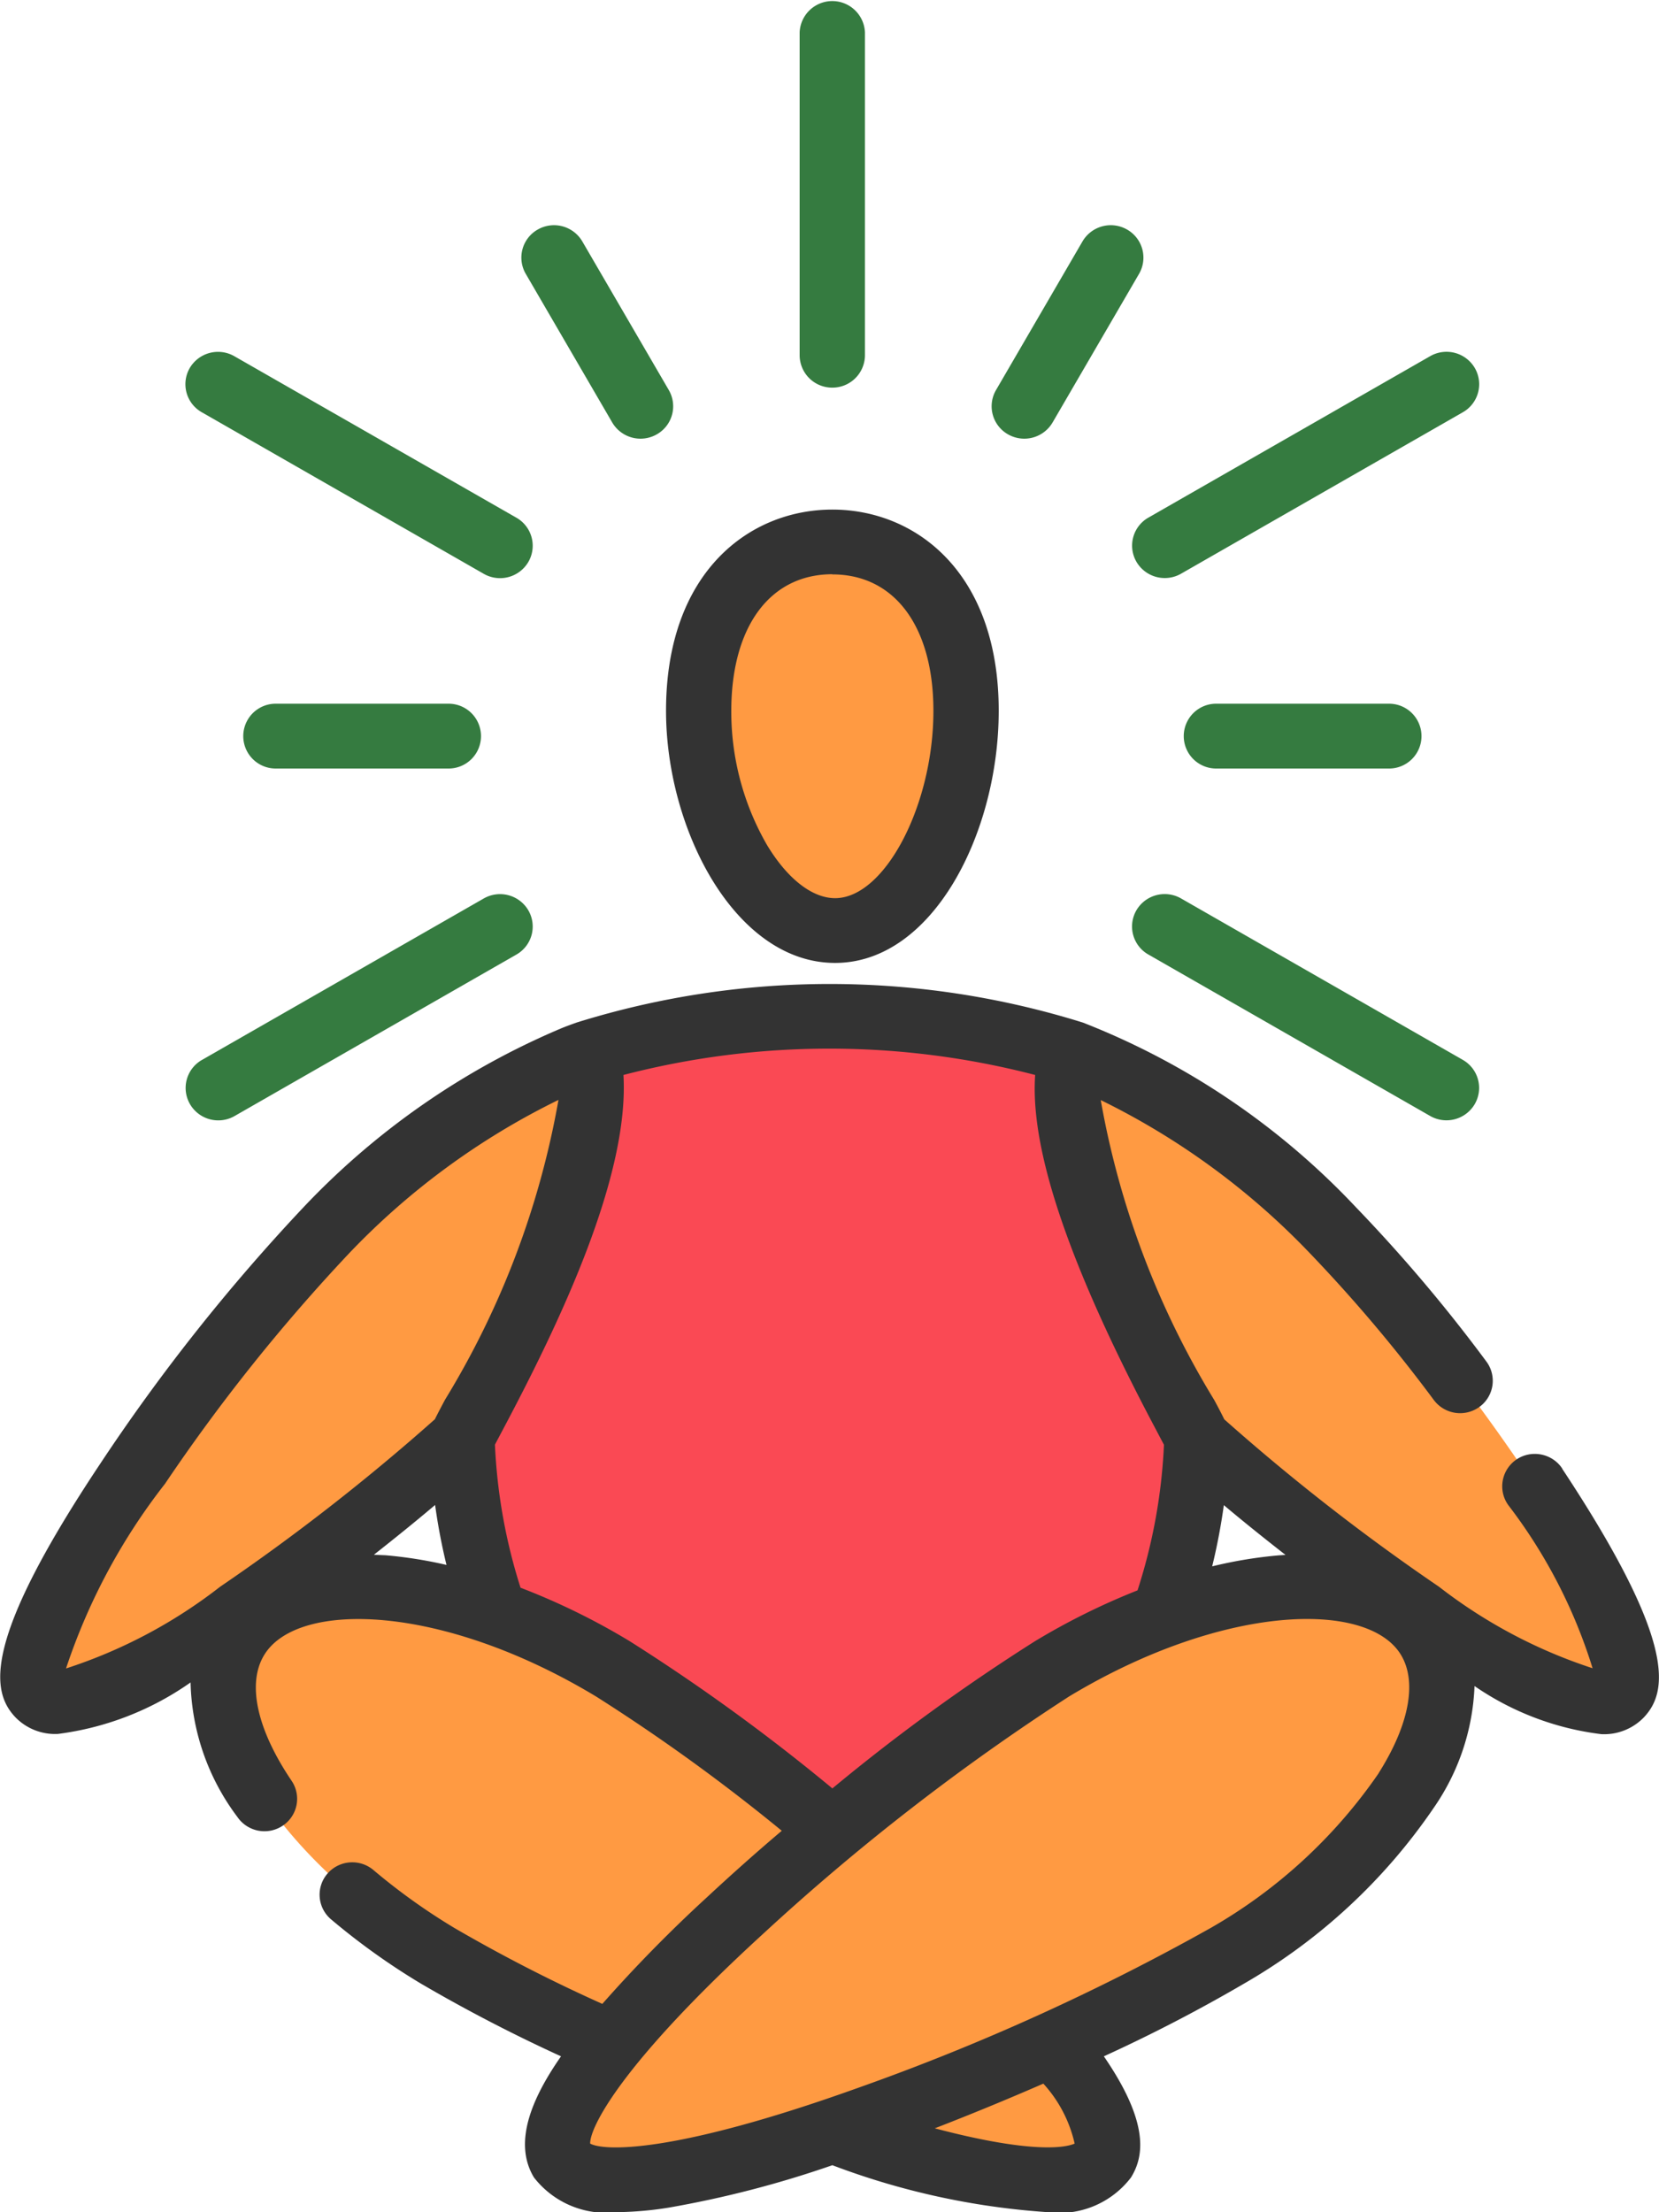 <svg xmlns="http://www.w3.org/2000/svg" width="30" height="40" viewBox="0 0 30 40"><g transform="translate(-65.479)"><path d="M81.38,242.276a32.136,32.136,0,0,1-6.7,4.956h0c-.747.358-1.317.49-1.544.251-.841-.884,3.325-6.55,5.2-8.412a15.418,15.418,0,0,1,2.973-2.369,11.261,11.261,0,0,1,6.123-1.493C88.656,235.21,83.237,240.4,81.38,242.276Z" transform="translate(-6.951 -216.834)" fill="#ff9a42"/><path d="M268.206,247.485c-.215.226-.737.119-1.427-.2h0a31.614,31.614,0,0,1-6.817-5.01c-.981-.993-2.956-2.91-4.42-4.5-1.308-1.416-2.208-2.57-1.63-2.57.532,0,1.042.018,1.537.061a10.486,10.486,0,0,1,5.692,2.173,17.681,17.681,0,0,1,1.865,1.627C264.881,240.935,269.047,246.6,268.206,247.485Z" transform="translate(-173.432 -216.835)" fill="#ff9a42"/><path d="M184.89,242.845a9.571,9.571,0,0,1-2.419,6.223,5.8,5.8,0,0,1-4.226,1.95c-3.573,0-6.486-3.624-6.645-8.173,0-.129,2.81-4.761,2.268-6.972a14.785,14.785,0,0,1,8.754,0C182.08,238.084,184.895,242.716,184.89,242.845Z" transform="translate(-97.766 -216.834)" fill="#fa4954"/><path d="M123.713,368.722c-2.887-1.74-5.938-1.989-6.814-.557s.753,4,3.64,5.743,11.165,5.139,12.041,3.707S126.6,370.462,123.713,368.722Z" transform="translate(-47.153 -338.545)" fill="#ff9a42"/><path d="M202.452,368.722c2.887-1.74,5.938-1.989,6.814-.557s-.753,4-3.64,5.743-11.165,5.139-12.041,3.707S199.565,370.462,202.452,368.722Z" transform="translate(-117.95 -338.545)" fill="#ff9a42"/><path d="M230.792,128.458c0-1.988-1.082-3.053-2.418-3.053s-2.418,1.064-2.418,3.053,1.132,3.973,2.467,3.973S230.792,130.446,230.792,128.458Z" transform="translate(-147.844 -115.608)" fill="#ff9a42"/><path d="M256.684,222.16h0Z" transform="translate(-176.126 -204.803)" fill="#e89858"/><path d="M93.729,236.463a.586.586,0,0,0-.076-.093.6.6,0,0,0-.644-.128.587.587,0,0,0-.365.542.58.58,0,0,0,.113.345,9.419,9.419,0,0,1,1.521,2.945A9.159,9.159,0,0,1,91.5,238.6a38.351,38.351,0,0,1-3.882-3.026c-.042-.086-.1-.2-.184-.354a15.577,15.577,0,0,1-2.05-5.419,13.332,13.332,0,0,1,3.776,2.763,27.549,27.549,0,0,1,2.25,2.664.594.594,0,0,0,.827.117.583.583,0,0,0,.118-.82,28.3,28.3,0,0,0-2.359-2.789,13.549,13.549,0,0,0-4.934-3.336,15.367,15.367,0,0,0-9.159,0c-.1.036-.2.072-.29.11a13.808,13.808,0,0,0-4.642,3.225,34.73,34.73,0,0,0-3.694,4.663c-2.125,3.194-1.96,4.1-1.518,4.564a1,1,0,0,0,.766.3,5.342,5.342,0,0,0,2.4-.931,4.207,4.207,0,0,0,.846,2.431.593.593,0,0,0,.819.16.583.583,0,0,0,.162-.813c-.63-.932-.81-1.762-.494-2.277.606-.99,3.22-.924,6,.753a33.911,33.911,0,0,1,3.358,2.428c-.473.4-.931.81-1.357,1.206a25.538,25.538,0,0,0-1.888,1.924,28.452,28.452,0,0,1-2.674-1.372,11.22,11.22,0,0,1-1.464-1.047.594.594,0,0,0-.833.064.583.583,0,0,0,.065.826,12.413,12.413,0,0,0,1.618,1.158,28.439,28.439,0,0,0,2.541,1.319c-.455.654-.9,1.514-.489,2.191a1.653,1.653,0,0,0,1.5.627,6.29,6.29,0,0,0,.936-.082,18.893,18.893,0,0,0,2.96-.767,13.5,13.5,0,0,0,3.877.848,1.632,1.632,0,0,0,1.523-.626c.213-.348.368-.942-.491-2.191a28.437,28.437,0,0,0,2.543-1.319,10.464,10.464,0,0,0,3.424-3.176,4.135,4.135,0,0,0,.736-2.2,5.136,5.136,0,0,0,2.293.87,1,1,0,0,0,.766-.3c.438-.461.605-1.355-1.474-4.5Zm-6.119.662c.356.3.731.6,1.115.9l-.11.007a7.946,7.946,0,0,0-1.216.2A11.073,11.073,0,0,0,87.61,237.125Zm-19.148-.385a32.809,32.809,0,0,1,3.34-4.179,13.291,13.291,0,0,1,3.776-2.763,15.575,15.575,0,0,1-2.051,5.42c-.083.156-.142.268-.184.354A38.347,38.347,0,0,1,69.46,238.6a9.087,9.087,0,0,1-2.787,1.478A11.079,11.079,0,0,1,68.462,236.74Zm3.778,1.282c.381-.3.753-.6,1.107-.9q.076.551.206,1.084a7.843,7.843,0,0,0-1.106-.175C72.377,238.029,72.309,238.025,72.24,238.022Zm4.626,1.563a12.391,12.391,0,0,0-1.974-.967,9.982,9.982,0,0,1-.463-2.586c.036-.07.09-.171.142-.269,1.015-1.912,2.291-4.569,2.182-6.416a14.784,14.784,0,0,1,7.445,0c-.068,1,.254,2.778,2.187,6.417.052.1.105.2.142.269a9.974,9.974,0,0,1-.478,2.633,12.436,12.436,0,0,0-1.854.919,35.317,35.317,0,0,0-3.664,2.662A35.4,35.4,0,0,0,76.866,239.585Zm8.046,9.084c-.115.053-.669.215-2.529-.276.654-.253,1.318-.527,1.963-.808A2.386,2.386,0,0,1,84.912,248.669Zm5.5-6.7a9.278,9.278,0,0,1-3.038,2.8,41.1,41.1,0,0,1-6.4,2.9c-3.323,1.19-4.577,1.136-4.823,1-.007-.278.523-1.408,3.119-3.785a40.909,40.909,0,0,1,5.542-4.3c2.783-1.677,5.4-1.743,6-.753C91.109,240.32,90.961,241.1,90.407,241.974Z" transform="translate(0 -209.91)" fill="#333"/><path d="M221.515,126.1c1.77,0,2.959-2.357,2.959-4.559,0-2.513-1.511-3.638-3.008-3.638s-3.008,1.125-3.008,3.638C218.458,123.695,219.714,126.1,221.515,126.1Zm-.049-7.025c1.127,0,1.827.945,1.827,2.467,0,1.709-.881,3.387-1.778,3.387-.413,0-.861-.349-1.228-.956a4.826,4.826,0,0,1-.649-2.431C219.639,120.017,220.339,119.072,221.466,119.072Z" transform="translate(-140.935 -108.689)" fill="#333"/><path d="M249.753,7.009a.588.588,0,0,0,.59-.586V.586a.591.591,0,0,0-1.181,0V6.424A.588.588,0,0,0,249.753,7.009Z" transform="translate(-169.223)" fill="#357b40"/><path d="M186.873,55.694a.593.593,0,0,0,.807.214.583.583,0,0,0,.216-.8l-1.564-2.688a.593.593,0,0,0-.807-.214.583.583,0,0,0-.216.8Z" transform="translate(-110.323 -48.055)" fill="#357b40"/><path d="M121.889,162.862a.586.586,0,1,0,0,1.172h3.127a.586.586,0,1,0,0-1.172Z" transform="translate(-51.425 -150.138)" fill="#357b40"/><path d="M341.021,164.034a.586.586,0,1,0,0-1.172h-3.127a.586.586,0,1,0,0,1.172Z" transform="translate(-250.423 -150.138)" fill="#357b40"/><path d="M293.528,55.908a.593.593,0,0,0,.807-.214l1.564-2.688a.584.584,0,0,0-.216-.8.593.593,0,0,0-.807.214l-1.564,2.688A.583.583,0,0,0,293.528,55.908Z" transform="translate(-209.822 -48.055)" fill="#357b40"/><path d="M108.414,82.523l5.095,2.919a.593.593,0,0,0,.807-.214.583.583,0,0,0-.216-.8L109,81.508a.593.593,0,0,0-.807.214A.583.583,0,0,0,108.414,82.523Z" transform="translate(-39.283 -75.067)" fill="#357b40"/><path d="M325.574,207.223a.583.583,0,0,0,.216.8l5.095,2.919a.593.593,0,0,0,.807-.214.583.583,0,0,0-.216-.8l-5.095-2.919A.593.593,0,0,0,325.574,207.223Z" transform="translate(-239.545 -190.764)" fill="#357b40"/><path d="M108.71,211.022a.591.591,0,0,0,.295-.079l5.095-2.919a.583.583,0,0,0,.216-.8.593.593,0,0,0-.807-.214l-5.095,2.919a.583.583,0,0,0-.216.8A.591.591,0,0,0,108.71,211.022Z" transform="translate(-39.283 -190.764)" fill="#357b40"/><path d="M325.574,85.227a.593.593,0,0,0,.807.214l5.095-2.919a.583.583,0,0,0,.216-.8.593.593,0,0,0-.807-.214l-5.095,2.919A.583.583,0,0,0,325.574,85.227Z" transform="translate(-239.544 -75.068)" fill="#357b40"/></g></svg>